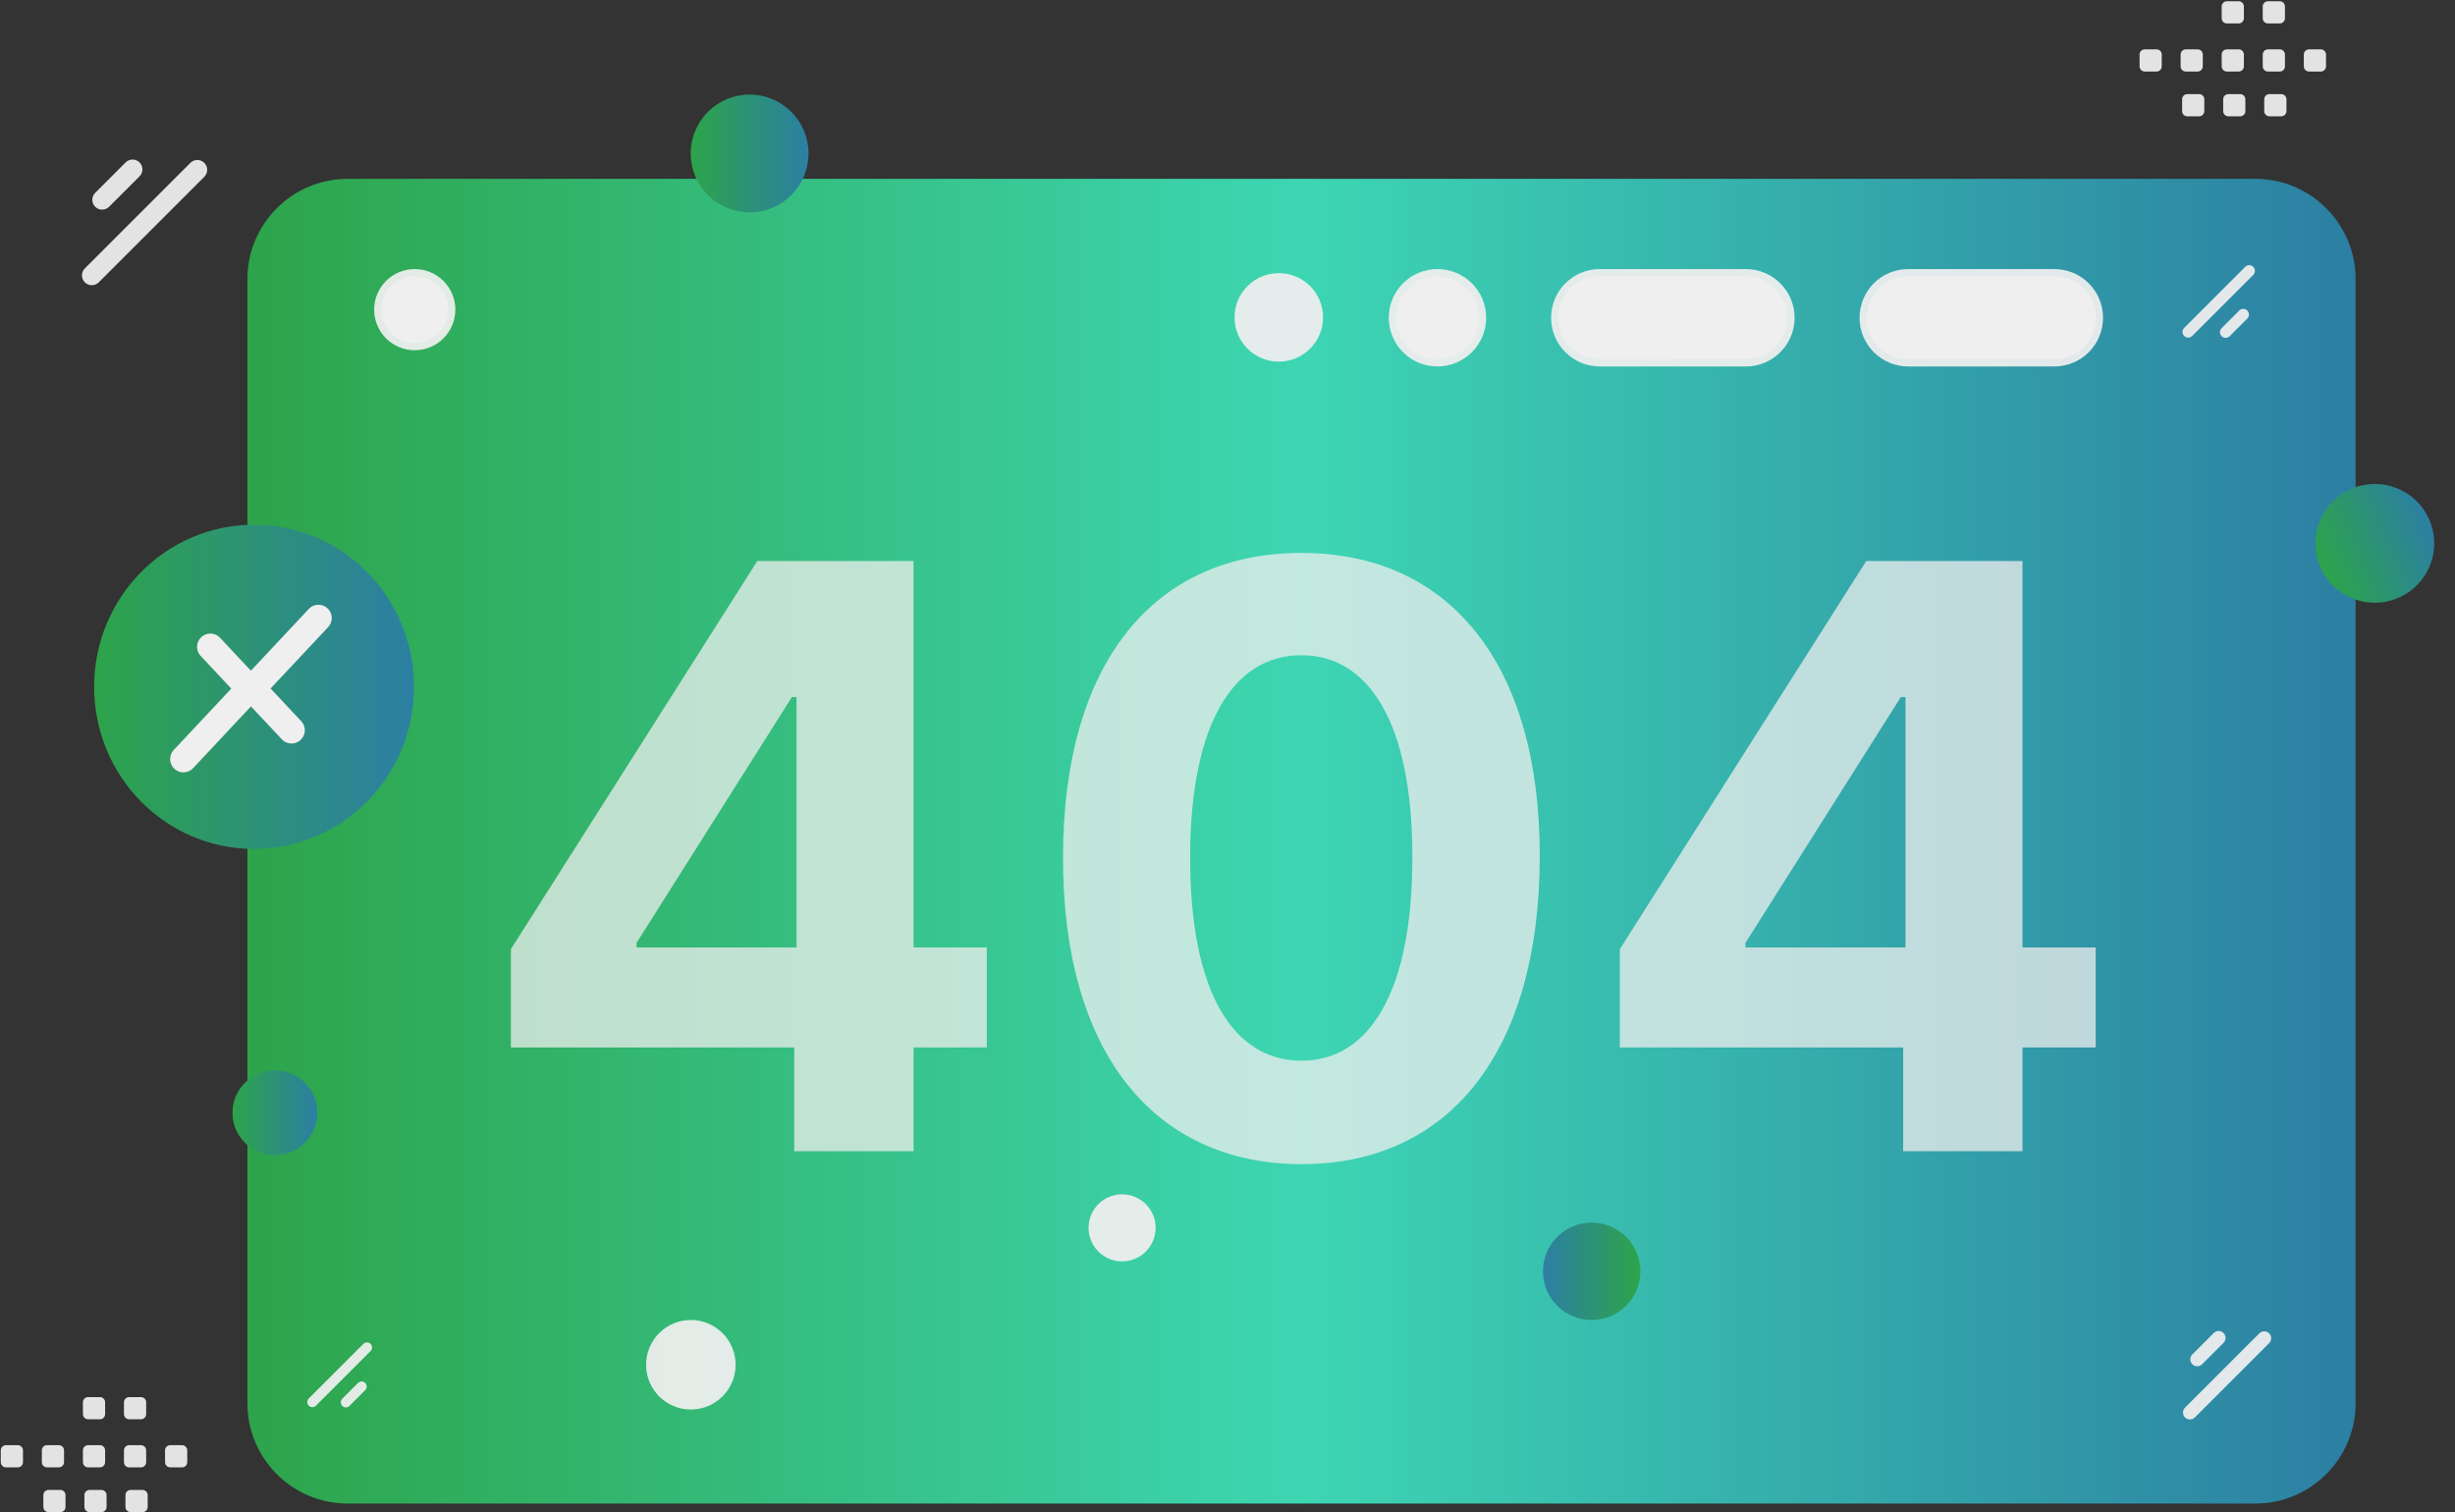 <svg width="685" height="422" viewBox="0 0 685 422" fill="none" xmlns="http://www.w3.org/2000/svg">
<rect x="0" y="0" width="685" height="422" fill="#333333" stroke="none"/>
<path d="M629.268 49.913H97.031C81.567 49.913 69.031 62.449 69.031 77.913V391.6C69.031 407.064 81.567 419.6 97.031 419.6H629.268C644.732 419.6 657.268 407.064 657.268 391.6V77.913C657.268 62.449 644.732 49.913 629.268 49.913Z" fill="url(#paint0_linear_219_62)"/>
<path d="M573.205 77.091H532.44C526.039 77.091 520.851 82.279 520.851 88.68C520.851 95.08 526.039 100.268 532.44 100.268H573.205C579.605 100.268 584.794 95.08 584.794 88.68C584.794 82.279 579.605 77.091 573.205 77.091Z" fill="#EFEFEF" stroke="#EFEFEF" stroke-opacity="0.937" stroke-width="4"/>
<path d="M487.144 77.091H446.379C439.979 77.091 434.79 82.279 434.79 88.68C434.79 95.08 439.979 100.268 446.379 100.268H487.144C493.544 100.268 498.733 95.08 498.733 88.68C498.733 82.279 493.544 77.091 487.144 77.091Z" fill="#EFEFEF" stroke="#EFEFEF" stroke-opacity="0.937" stroke-width="4"/>
<path d="M412.672 88.68C412.672 82.279 407.484 77.091 401.084 77.091C394.683 77.091 389.495 82.279 389.495 88.68C389.495 95.08 394.683 100.268 401.084 100.268C407.484 100.268 412.672 95.08 412.672 88.68Z" fill="#EFEFEF" stroke="#EFEFEF" stroke-opacity="0.937" stroke-width="4"/>
<path d="M142.553 292.315H221.611V321.268H254.907V292.315H275.335V264.407H254.907V156.557H211.316L142.553 264.89V292.315ZM222.254 264.407H177.618V263.12L220.967 194.518H222.254V264.407ZM363.118 324.887C404.537 324.887 429.549 293.36 429.63 239.073C429.71 185.189 404.376 154.305 363.118 154.305C321.78 154.305 296.687 185.108 296.607 239.073C296.446 293.199 321.619 324.806 363.118 324.887ZM363.118 296.014C344.219 296.014 331.994 277.034 332.074 239.073C332.155 201.676 344.299 182.856 363.118 182.856C381.857 182.856 394.082 201.676 394.082 239.073C394.162 277.034 381.938 296.014 363.118 296.014ZM451.968 292.315H531.026V321.268H564.322V292.315H584.75V264.407H564.322V156.557H520.731L451.968 264.89V292.315ZM531.669 264.407H487.033V263.12L530.382 194.518H531.669V264.407Z" fill="#EFEFEF" fill-opacity="0.75"/>
<path d="M125.047 86.415C125.047 81.266 120.873 77.091 115.723 77.091C110.574 77.091 106.399 81.266 106.399 86.415C106.399 91.565 110.574 95.739 115.723 95.739C120.873 95.739 125.047 91.565 125.047 86.415Z" fill="#EFEFEF" stroke="#EFEFEF" stroke-opacity="0.937" stroke-width="4"/>
<path d="M76.698 298.712C83.233 298.712 88.531 304.01 88.531 310.545C88.531 317.08 83.233 322.378 76.698 322.378C70.163 322.378 64.865 317.08 64.865 310.545C64.865 304.01 70.163 298.712 76.698 298.712Z" fill="url(#paint1_linear_219_62)"/>
<path d="M656.19 136.369C664.62 132.81 674.339 136.759 677.898 145.19C681.457 153.62 677.508 163.339 669.077 166.898C660.647 170.457 650.928 166.508 647.369 158.077C643.81 149.647 647.759 139.928 656.19 136.369Z" fill="url(#paint2_linear_219_62)"/>
<path d="M356.813 100.921C349.993 100.921 344.464 95.392 344.464 88.572C344.464 81.752 349.993 76.223 356.813 76.223C363.633 76.223 369.162 81.752 369.162 88.572C369.162 95.392 363.633 100.921 356.813 100.921Z" fill="#EFEFEF" fill-opacity="0.937"/>
<path d="M209.16 59.268C218.236 59.268 225.595 51.91 225.595 42.833C225.595 33.756 218.236 26.398 209.16 26.398C200.083 26.398 192.725 33.756 192.725 42.833C192.725 51.91 200.083 59.268 209.16 59.268Z" fill="url(#paint3_linear_219_62)"/>
<path d="M444.114 341.2C436.609 341.2 430.525 347.284 430.525 354.789C430.525 362.294 436.609 368.378 444.114 368.378C451.619 368.378 457.703 362.294 457.703 354.789C457.703 347.284 451.619 341.2 444.114 341.2Z" fill="url(#paint4_linear_219_62)"/>
<path d="M192.76 393.358C185.862 393.358 180.27 387.766 180.27 380.868C180.27 373.97 185.862 368.378 192.76 368.378C199.658 368.378 205.25 373.97 205.25 380.868C205.25 387.766 199.658 393.358 192.76 393.358Z" fill="#EFEFEF" fill-opacity="0.937"/>
<path d="M317.767 334.557C322.244 337.141 323.777 342.866 321.193 347.343C318.608 351.82 312.884 353.353 308.407 350.769C303.93 348.184 302.396 342.46 304.981 337.983C307.565 333.506 313.29 331.972 317.767 334.557Z" fill="#EFEFEF" fill-opacity="0.937"/>
<path d="M626.457 74.478L609.432 91.502C608.812 92.122 608.812 93.128 609.432 93.748C610.052 94.368 611.057 94.367 611.678 93.747L628.702 76.723C629.322 76.103 629.322 75.097 628.702 74.477C628.082 73.858 627.077 73.858 626.457 74.478Z" fill="#EFEFEF" fill-opacity="0.937"/>
<path d="M624.791 86.668L619.882 91.577C619.262 92.197 619.261 93.203 619.881 93.823C620.501 94.442 621.507 94.442 622.127 93.822L627.036 88.913C627.656 88.293 627.657 87.287 627.037 86.667C626.417 86.047 625.411 86.047 624.791 86.668Z" fill="#EFEFEF" fill-opacity="0.937"/>
<path d="M101.386 375.044L86.153 390.278C85.598 390.832 85.598 391.732 86.153 392.286L86.153 392.287C86.708 392.841 87.607 392.841 88.161 392.287L103.395 377.053C103.95 376.498 103.95 375.599 103.395 375.045L103.395 375.044C102.84 374.489 101.941 374.489 101.386 375.044Z" fill="#EFEFEF" fill-opacity="0.937"/>
<path d="M99.895 385.95L95.501 390.344C94.947 390.898 94.947 391.798 95.501 392.352L95.502 392.353C96.056 392.907 96.956 392.907 97.51 392.353L101.904 387.959C102.459 387.404 102.459 386.505 101.904 385.951L101.903 385.95C101.349 385.395 100.45 385.395 99.895 385.95Z" fill="#EFEFEF" fill-opacity="0.937"/>
<path d="M27.56 78.787L57.008 49.338C58.081 48.265 58.081 46.527 57.008 45.454C55.936 44.382 54.197 44.382 53.125 45.454L23.676 74.903C22.604 75.975 22.604 77.714 23.676 78.787C24.748 79.859 26.487 79.859 27.56 78.787Z" fill="#EFEFEF" fill-opacity="0.937"/>
<path d="M30.443 57.702L38.936 49.209C40.009 48.136 40.009 46.398 38.936 45.325C37.864 44.253 36.125 44.253 35.053 45.325L26.56 53.818C25.487 54.891 25.487 56.629 26.56 57.702C27.632 58.774 29.371 58.774 30.443 57.702Z" fill="#EFEFEF" fill-opacity="0.937"/>
<path d="M612.41 395.566L633.142 374.834C633.897 374.079 633.897 372.855 633.142 372.1C632.387 371.345 631.163 371.345 630.408 372.1L609.677 392.832C608.922 393.587 608.922 394.811 609.677 395.566C610.432 396.32 611.655 396.32 612.41 395.566Z" fill="#EFEFEF" fill-opacity="0.937"/>
<path d="M614.44 380.723L620.419 374.744C621.174 373.989 621.174 372.765 620.419 372.01C619.664 371.255 618.441 371.255 617.686 372.01L611.706 377.989C610.951 378.744 610.951 379.968 611.706 380.723C612.461 381.478 613.685 381.478 614.44 380.723Z" fill="#EFEFEF" fill-opacity="0.937"/>
<path fill-rule="evenodd" clip-rule="evenodd" d="M598.429 13.773H601.733C602.532 13.773 603.175 14.423 603.175 15.215V18.519C603.175 19.318 602.525 19.961 601.733 19.961H598.429C597.637 19.961 596.987 19.311 596.987 18.519V15.215C596.986 15.026 597.023 14.838 597.096 14.663C597.168 14.488 597.274 14.329 597.408 14.194C597.542 14.06 597.701 13.954 597.876 13.882C598.052 13.81 598.239 13.773 598.429 13.773ZM609.884 13.773H613.188C613.98 13.773 614.63 14.423 614.63 15.215V18.519C614.63 19.318 613.98 19.961 613.188 19.961H609.884C609.092 19.961 608.442 19.311 608.442 18.519V15.215C608.442 14.423 609.092 13.773 609.884 13.773ZM621.347 13.773H624.651C625.444 13.773 626.094 14.423 626.094 15.215V18.519C626.094 19.318 625.444 19.961 624.651 19.961H621.347C620.555 19.961 619.905 19.311 619.905 18.519V15.215C619.904 15.026 619.941 14.838 620.014 14.663C620.086 14.488 620.192 14.329 620.326 14.194C620.46 14.06 620.619 13.954 620.794 13.882C620.97 13.81 621.157 13.773 621.347 13.773ZM632.803 13.773H636.107C636.899 13.773 637.549 14.423 637.549 15.215V18.519C637.549 19.318 636.899 19.961 636.107 19.961H632.803C632.42 19.961 632.052 19.809 631.781 19.539C631.509 19.269 631.356 18.902 631.354 18.519V15.215C631.358 14.833 631.512 14.467 631.783 14.198C632.054 13.928 632.42 13.775 632.803 13.773ZM644.259 13.773H647.563C648.362 13.773 649.012 14.423 649.012 15.215V18.519C649.012 19.318 648.362 19.961 647.563 19.961H644.259C643.467 19.961 642.817 19.311 642.817 18.519V15.215C642.817 14.423 643.467 13.773 644.259 13.773ZM610.304 26.265H613.608C614.401 26.265 615.051 26.915 615.051 27.707V31.018C615.051 31.81 614.401 32.46 613.608 32.46H610.304C609.505 32.46 608.862 31.81 608.862 31.018V27.714C608.861 27.524 608.897 27.336 608.969 27.16C609.041 26.984 609.147 26.824 609.281 26.689C609.415 26.555 609.574 26.448 609.75 26.375C609.925 26.302 610.114 26.265 610.304 26.265ZM621.76 26.265H625.064C625.856 26.265 626.506 26.915 626.506 27.707V31.018C626.506 31.81 625.856 32.46 625.064 32.46H621.76C620.968 32.46 620.318 31.81 620.318 31.018V27.714C620.317 27.524 620.353 27.336 620.425 27.16C620.497 26.984 620.603 26.824 620.737 26.689C620.871 26.555 621.03 26.448 621.206 26.375C621.381 26.302 621.57 26.265 621.76 26.265ZM633.216 26.265H636.52C637.319 26.265 637.969 26.915 637.969 27.707V31.018C637.967 31.401 637.813 31.768 637.542 32.038C637.27 32.308 636.903 32.46 636.52 32.46H633.216C632.424 32.46 631.774 31.81 631.774 31.018V27.714C631.774 26.915 632.424 26.265 633.216 26.265ZM621.347 0.353H624.651C625.444 0.353 626.094 1.003 626.094 1.795V5.1C626.094 5.898 625.444 6.542 624.651 6.542H621.347C620.555 6.542 619.905 5.892 619.905 5.1V1.795C619.904 1.606 619.941 1.418 620.014 1.243C620.086 1.068 620.192 0.908 620.326 0.775C620.46 0.641 620.619 0.534 620.794 0.462C620.97 0.39 621.157 0.353 621.347 0.353ZM632.803 0.353H636.107C636.899 0.353 637.549 1.003 637.549 1.795V5.1C637.549 5.898 636.899 6.542 636.107 6.542H632.803C632.42 6.542 632.052 6.39 631.781 6.12C631.509 5.85 631.356 5.483 631.354 5.1V1.795C631.358 1.413 631.512 1.047 631.783 0.778C632.054 0.508 632.42 0.355 632.803 0.353ZM1.663 403.313H4.967C5.766 403.313 6.409 403.963 6.409 404.755V408.059C6.409 408.858 5.759 409.501 4.967 409.501H1.663C0.871 409.501 0.221 408.851 0.221 408.059V404.755C0.22 404.566 0.257 404.378 0.33 404.203C0.402 404.028 0.508 403.868 0.642 403.734C0.776 403.601 0.935 403.494 1.11 403.422C1.286 403.35 1.473 403.313 1.663 403.313ZM13.118 403.313H16.422C17.215 403.313 17.865 403.963 17.865 404.755V408.059C17.865 408.858 17.215 409.501 16.422 409.501H13.118C12.326 409.501 11.676 408.851 11.676 408.059V404.755C11.676 403.963 12.326 403.313 13.118 403.313ZM24.581 403.313H27.886C28.678 403.313 29.328 403.963 29.328 404.755V408.059C29.328 408.858 28.678 409.501 27.886 409.501H24.581C23.789 409.501 23.139 408.851 23.139 408.059V404.755C23.139 404.566 23.176 404.378 23.248 404.203C23.32 404.028 23.427 403.869 23.561 403.735C23.694 403.601 23.854 403.495 24.029 403.422C24.204 403.35 24.391 403.313 24.581 403.313ZM36.037 403.313H39.341C40.133 403.313 40.783 403.963 40.783 404.755V408.059C40.783 408.858 40.133 409.501 39.341 409.501H36.037C35.654 409.501 35.286 409.349 35.015 409.079C34.743 408.809 34.59 408.442 34.588 408.059V404.755C34.592 404.373 34.746 404.007 35.017 403.738C35.288 403.468 35.654 403.315 36.037 403.313ZM47.493 403.313H50.797C51.596 403.313 52.246 403.963 52.246 404.755V408.059C52.246 408.858 51.596 409.501 50.797 409.501H47.493C46.701 409.501 46.051 408.851 46.051 408.059V404.755C46.051 403.963 46.701 403.313 47.493 403.313ZM13.539 415.805H16.843C17.635 415.805 18.285 416.455 18.285 417.247V420.558C18.285 421.35 17.635 422 16.843 422H13.539C12.74 422 12.096 421.35 12.096 420.558V417.254C12.095 417.064 12.131 416.876 12.204 416.7C12.276 416.524 12.382 416.364 12.516 416.229C12.65 416.095 12.809 415.988 12.985 415.915C13.161 415.842 13.349 415.805 13.539 415.805ZM24.994 415.805H28.298C29.09 415.805 29.74 416.455 29.74 417.247V420.558C29.74 421.35 29.09 422 28.298 422H24.994C24.202 422 23.552 421.35 23.552 420.558V417.254C23.55 417.064 23.587 416.876 23.659 416.7C23.731 416.524 23.837 416.364 23.971 416.229C24.105 416.095 24.264 415.988 24.44 415.915C24.616 415.842 24.804 415.805 24.994 415.805ZM36.45 415.805H39.754C40.553 415.805 41.203 416.455 41.203 417.247V420.558C41.201 420.941 41.047 421.308 40.776 421.578C40.504 421.848 40.137 422 39.754 422H36.45C35.658 422 35.008 421.35 35.008 420.558V417.254C35.008 416.455 35.658 415.805 36.45 415.805ZM24.582 389.893H27.886C28.678 389.893 29.328 390.543 29.328 391.336V394.64C29.328 395.439 28.678 396.082 27.886 396.082H24.582C23.789 396.082 23.139 395.432 23.139 394.64V391.336C23.138 391.146 23.175 390.959 23.248 390.783C23.32 390.608 23.426 390.449 23.561 390.315C23.695 390.181 23.854 390.074 24.029 390.002C24.204 389.93 24.392 389.893 24.582 389.893ZM36.037 389.893H39.341C40.133 389.893 40.783 390.543 40.783 391.336V394.64C40.783 395.439 40.133 396.082 39.341 396.082H36.037C35.654 396.082 35.286 395.93 35.015 395.66C34.743 395.39 34.59 395.023 34.588 394.64V391.336C34.592 390.954 34.746 390.588 35.017 390.318C35.288 390.048 35.654 389.895 36.037 389.893Z" fill="#EFEFEF" fill-opacity="0.937"/>
<path fill-rule="evenodd" clip-rule="evenodd" d="M70.882 236.922C46.242 236.922 26.265 216.663 26.265 191.676C26.265 166.689 46.242 146.431 70.882 146.431C95.522 146.431 115.499 166.689 115.499 191.676C115.499 216.663 95.522 236.922 70.882 236.922Z" fill="url(#paint5_linear_219_62)"/>
<path d="M88.857 172.476L70.009 192.585L58.693 180.521" stroke="#EFEFEF" stroke-width="7.405" stroke-linecap="round" stroke-linejoin="round"/>
<path d="M51.178 211.835L70.026 191.726L81.342 203.79" stroke="#EFEFEF" stroke-width="7.405" stroke-linecap="round" stroke-linejoin="round"/>
<defs>
<linearGradient id="paint0_linear_219_62" x1="69.031" y1="234.756" x2="657.268" y2="234.756" gradientUnits="userSpaceOnUse">
<stop stop-color="#2DA44A"/>
<stop offset="0.5" stop-color="#3DD6B3"/>
<stop offset="1" stop-color="#2C7FA3"/>
</linearGradient>
<linearGradient id="paint1_linear_219_62" x1="64.865" y1="310.545" x2="88.531" y2="310.545" gradientUnits="userSpaceOnUse">
<stop stop-color="#2DA44A"/>
<stop offset="1" stop-color="#2C7FA3"/>
</linearGradient>
<linearGradient id="paint2_linear_219_62" x1="647.369" y1="158.077" x2="677.898" y2="145.19" gradientUnits="userSpaceOnUse">
<stop stop-color="#2DA44A"/>
<stop offset="1" stop-color="#2C7FA3"/>
</linearGradient>
<linearGradient id="paint3_linear_219_62" x1="192.725" y1="42.833" x2="225.595" y2="42.833" gradientUnits="userSpaceOnUse">
<stop stop-color="#2DA44A"/>
<stop offset="1" stop-color="#2C7FA3"/>
</linearGradient>
<linearGradient id="paint4_linear_219_62" x1="457.703" y1="354.789" x2="430.525" y2="354.789" gradientUnits="userSpaceOnUse">
<stop stop-color="#2DA44A"/>
<stop offset="1" stop-color="#2C7FA3"/>
</linearGradient>
<linearGradient id="paint5_linear_219_62" x1="26.265" y1="191.677" x2="115.499" y2="191.677" gradientUnits="userSpaceOnUse">
<stop stop-color="#2DA44A"/>
<stop offset="1" stop-color="#2C7FA3"/>
</linearGradient>
</defs>
</svg>
